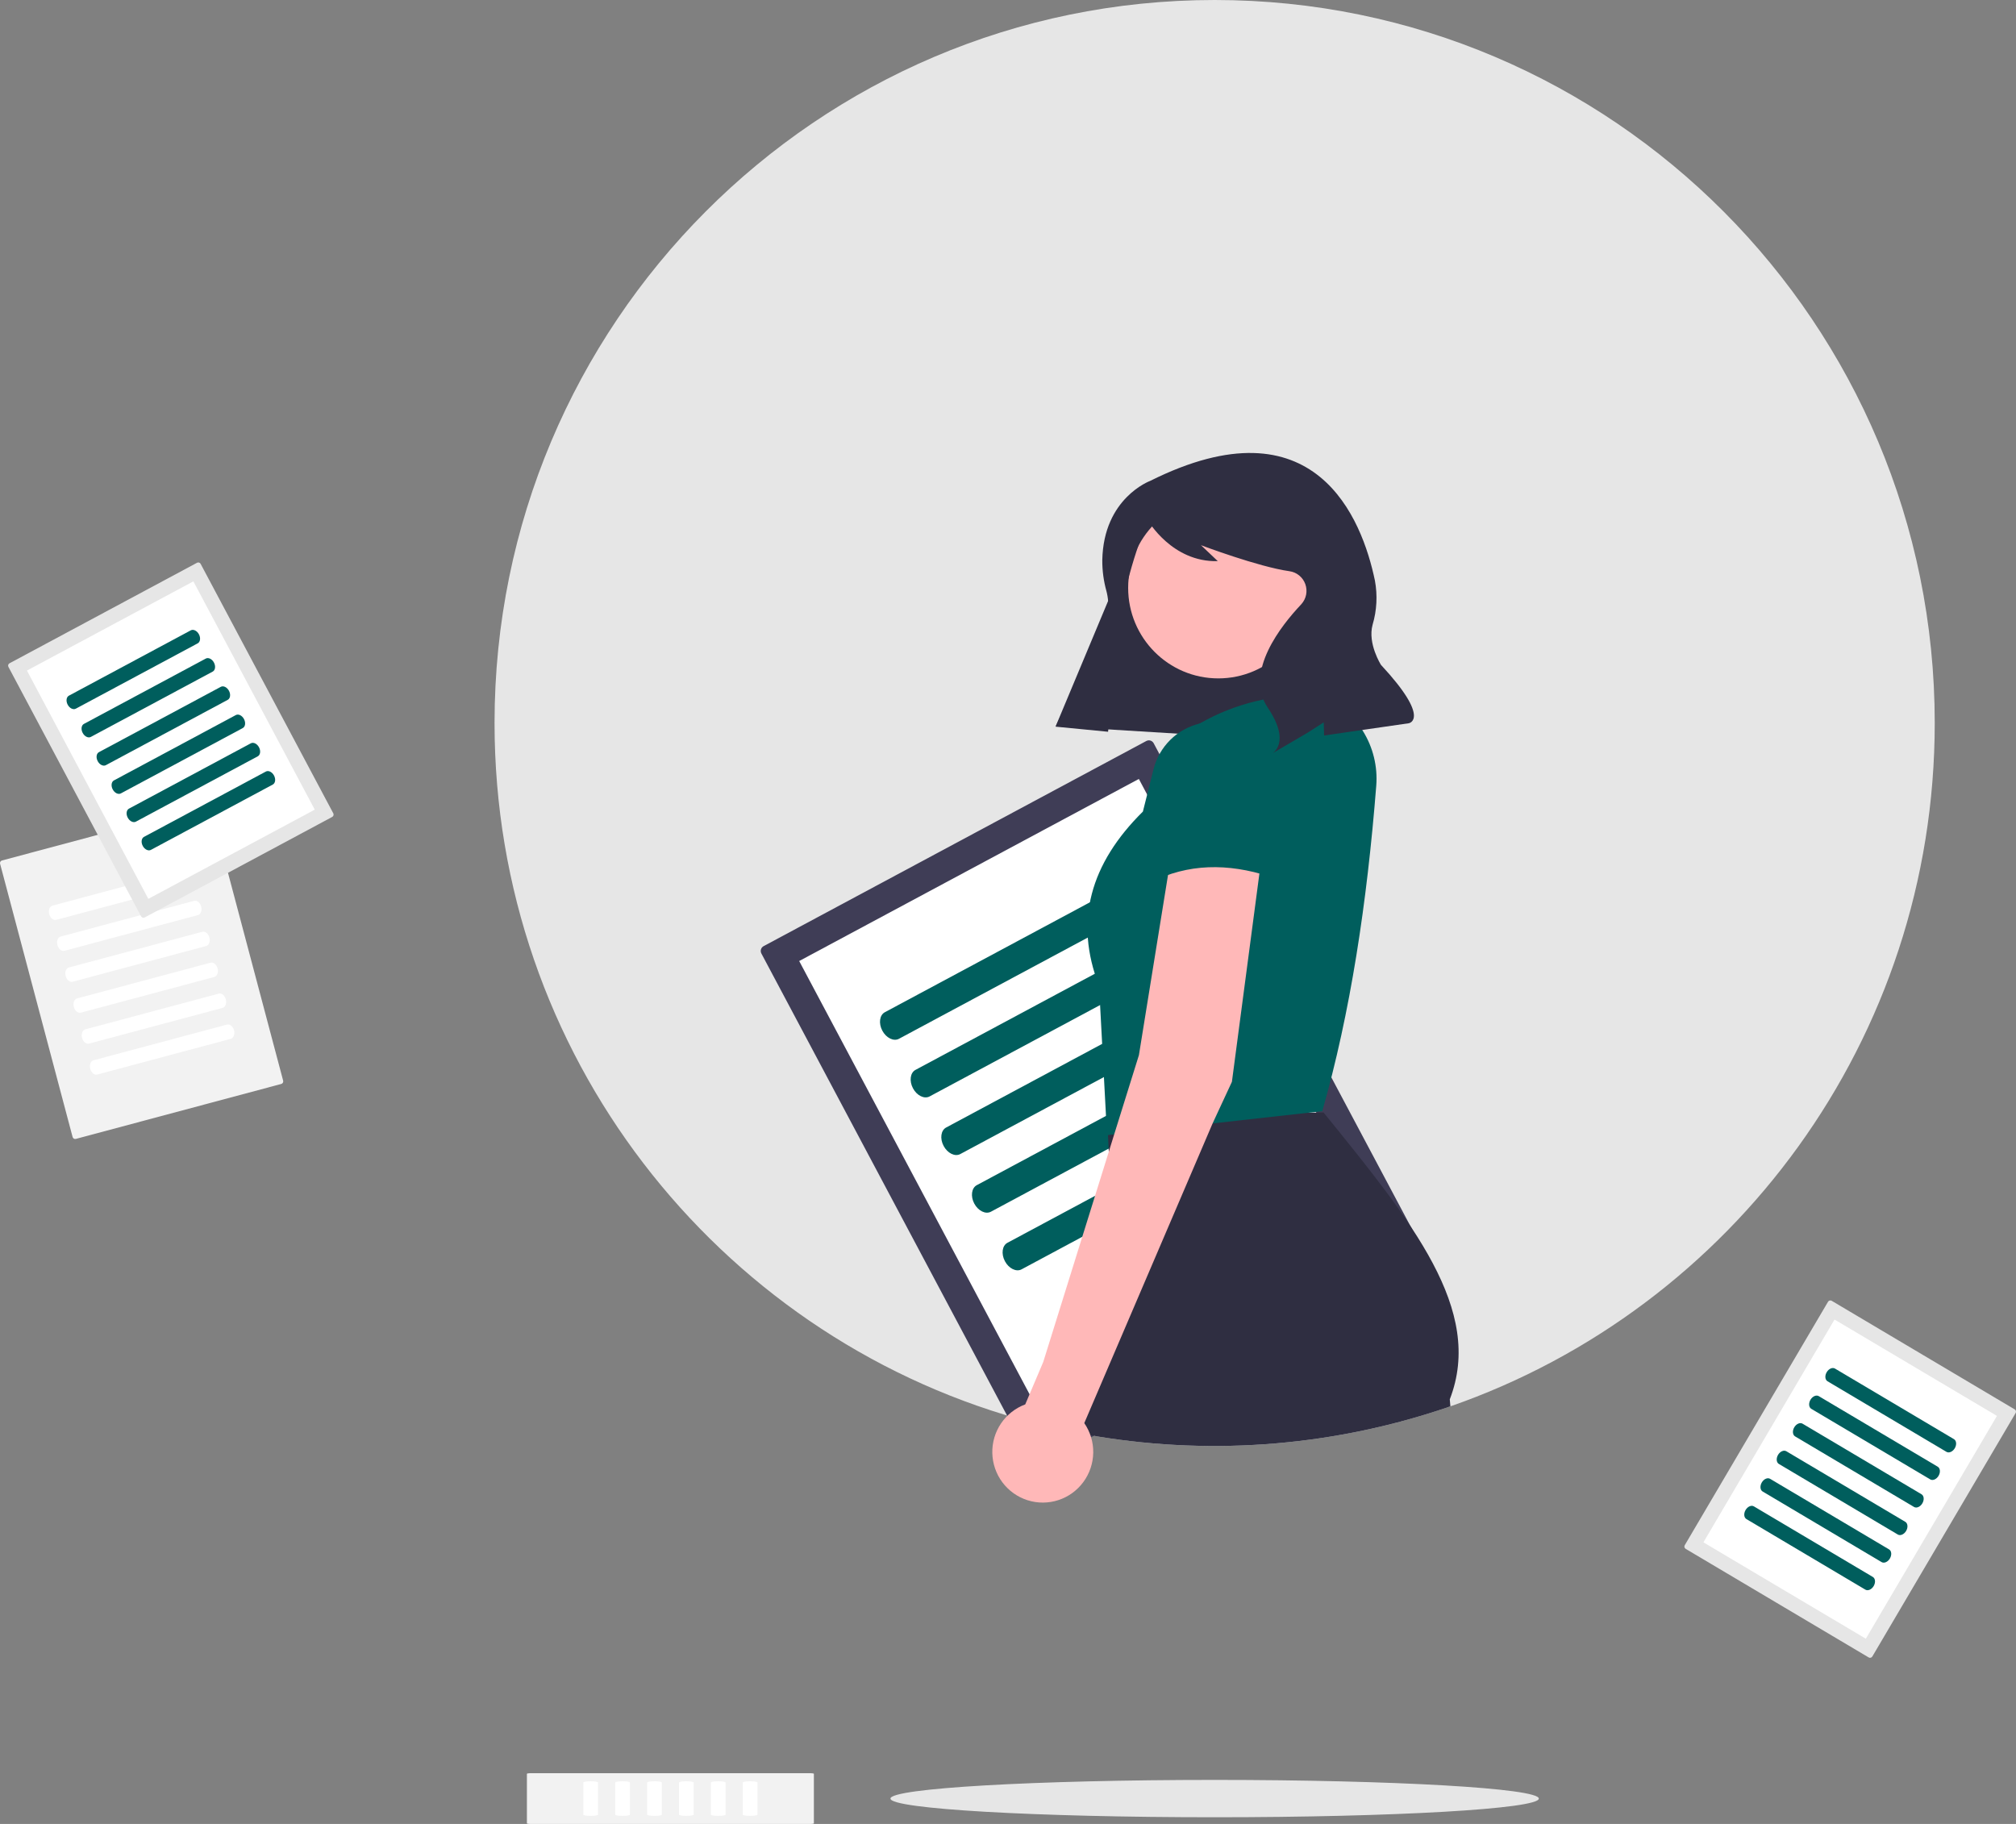 <svg width="168" height="152" viewBox="0 0 168 152" fill="none" xmlns="http://www.w3.org/2000/svg">
<rect x="0" y="0" width="168" height="152" fill="#808080" stroke="none"/>
<g clip-path="url(#clip0_380_3429)">
<path d="M161.228 60.252C161.228 86.621 144.36 109.032 120.866 117.201C111.409 120.47 101.291 121.331 91.422 119.704C90.485 119.551 89.555 119.375 88.632 119.175C87.381 118.908 86.144 118.602 84.923 118.255C59.699 111.127 41.212 87.857 41.212 60.252C41.212 26.976 68.078 0 101.22 0C134.362 0 161.228 26.976 161.228 60.252Z" fill="#E6E6E6"/>
<path d="M63.634 78.849C63.529 78.906 63.45 79.002 63.415 79.117C63.38 79.232 63.392 79.357 63.449 79.463L86.01 121.893C86.067 121.999 86.163 122.078 86.277 122.113C86.392 122.148 86.516 122.136 86.622 122.079L118.514 104.983C118.62 104.926 118.699 104.829 118.734 104.714C118.769 104.599 118.757 104.475 118.7 104.369L96.139 61.939C96.082 61.833 95.986 61.753 95.871 61.718C95.757 61.683 95.633 61.696 95.527 61.752L63.634 78.849Z" fill="#3F3D56"/>
<path d="M66.599 80.089L87.245 118.916L115.55 103.743L94.904 64.915L66.599 80.089ZM64.805 81.05L64.809 81.048L64.805 81.051L64.805 81.05Z" fill="white"/>
<path d="M73.735 84.357C73.296 84.593 73.202 85.281 73.526 85.891C73.85 86.501 74.472 86.806 74.912 86.57L95.642 75.457C96.082 75.221 96.175 74.533 95.851 73.923C95.527 73.313 94.905 73.009 94.466 73.244L73.735 84.357Z" fill="#005E5D"/>
<path d="M76.29 89.161C75.85 89.397 75.757 90.085 76.081 90.695C76.405 91.305 77.027 91.609 77.466 91.374L98.197 80.261C98.636 80.025 98.73 79.337 98.406 78.727C98.082 78.117 97.46 77.812 97.02 78.048L76.29 89.161Z" fill="#005E5D"/>
<path d="M78.844 93.964C78.404 94.2 78.31 94.888 78.635 95.498C78.959 96.108 79.58 96.413 80.02 96.177L100.751 85.064C101.19 84.828 101.284 84.14 100.96 83.53C100.635 82.92 100.014 82.615 99.574 82.851L78.844 93.964Z" fill="#005E5D"/>
<path d="M81.398 98.768C80.959 99.004 80.865 99.692 81.189 100.302C81.514 100.912 82.135 101.216 82.575 100.981L103.305 89.868C103.745 89.632 103.839 88.944 103.514 88.334C103.19 87.724 102.568 87.419 102.129 87.655L81.398 98.768Z" fill="#005E5D"/>
<path d="M83.952 103.571C83.512 103.807 83.419 104.495 83.743 105.105C84.067 105.715 84.689 106.019 85.129 105.784L105.859 94.671C106.299 94.435 106.392 93.747 106.068 93.137C105.744 92.527 105.122 92.222 104.682 92.458L83.952 103.571Z" fill="#005E5D"/>
<path d="M87.978 60.518L106.762 61.67L112.022 45.918L95.546 42.422L87.978 60.518Z" fill="#2F2E41"/>
<path d="M101.525 56.535C105.674 56.535 109.038 53.157 109.038 48.991C109.038 44.825 105.674 41.448 101.525 41.448C97.376 41.448 94.013 44.825 94.013 48.991C94.013 53.157 97.376 56.535 101.525 56.535Z" fill="#FFB8B8"/>
<path d="M120.816 116.614L120.865 117.201C111.408 120.47 101.291 121.33 91.421 119.704L88.631 119.175L91.286 113.263L93.026 109.388L92.4 95.981L92.333 94.594L92.251 92.824L93.385 92.817L101.445 92.769L109.127 92.72L110.298 92.713C117.643 101.784 123.704 109.157 120.816 116.614Z" fill="#2F2E41"/>
<path d="M110.188 92.602L92.252 94.603L91.588 82.153C89.483 76.762 90.872 71.951 95.241 67.633L96.129 64.104C96.362 63.177 96.844 62.333 97.521 61.662C98.199 60.991 99.047 60.52 99.973 60.299C102.909 58.608 106.235 57.803 109.966 57.918C111.457 58.502 112.72 59.552 113.571 60.913C114.421 62.274 114.813 63.873 114.688 65.475C113.917 75.259 112.531 84.419 110.188 92.602Z" fill="#005E5D"/>
<path d="M95.842 40.079C95.842 40.079 91.957 41.502 91.858 46.677C91.852 47.548 91.968 48.415 92.201 49.254C92.453 50.205 92.655 52.268 90.962 55.019C89.855 56.805 88.854 58.654 87.965 60.558L92.339 60.982L93.062 53.702C93.413 50.172 94.279 46.714 95.633 43.437L95.661 43.369C95.661 43.369 97.668 46.871 101.482 46.763L100.081 45.434C100.081 45.434 104.858 47.24 107.456 47.603C107.752 47.644 108.032 47.766 108.264 47.955C108.497 48.144 108.673 48.394 108.775 48.676C108.877 48.959 108.901 49.264 108.843 49.559C108.785 49.853 108.648 50.127 108.446 50.349C108.431 50.366 108.415 50.383 108.4 50.4C106.811 52.087 103.65 56.009 105.641 58.963C107.632 61.918 106.021 62.785 106.021 62.785L108.971 61.059L110.31 60.2L110.341 61.294L117.401 60.273C117.401 60.273 119.3 59.946 115.083 55.411C115.083 55.411 113.954 53.636 114.382 52.066C114.737 50.871 114.803 49.609 114.576 48.383C113.517 43.282 109.639 33.189 95.842 40.079Z" fill="#2F2E41"/>
<path d="M101.22 151.444C116.14 151.444 128.235 150.747 128.235 149.888C128.235 149.028 116.14 148.332 101.22 148.332C86.3 148.332 74.205 149.028 74.205 149.888C74.205 150.747 86.3 151.444 101.22 151.444Z" fill="#E6E6E6"/>
<path d="M0.164 71.71C0.108 71.725 0.059 71.762 0.03 71.813C0 71.864 -0.008 71.925 0.007 71.982L6.05 94.755C6.066 94.812 6.103 94.86 6.153 94.89C6.204 94.919 6.265 94.927 6.321 94.912L23.439 90.333C23.495 90.318 23.544 90.281 23.573 90.23C23.603 90.179 23.611 90.118 23.596 90.061L17.553 67.288C17.538 67.231 17.501 67.183 17.45 67.153C17.399 67.124 17.339 67.115 17.282 67.13L0.164 71.71Z" fill="#F2F2F2"/>
<path d="M4.371 75.471C4.135 75.534 4.014 75.852 4.1 76.179C4.187 76.507 4.45 76.722 4.686 76.659L15.812 73.682C16.048 73.619 16.169 73.301 16.083 72.974C15.996 72.646 15.733 72.431 15.497 72.494L4.371 75.471Z" fill="white"/>
<path d="M5.054 78.049C4.818 78.112 4.697 78.43 4.784 78.757C4.871 79.085 5.133 79.3 5.369 79.237L16.496 76.26C16.732 76.197 16.853 75.879 16.766 75.552C16.679 75.225 16.417 75.009 16.181 75.073L5.054 78.049Z" fill="white"/>
<path d="M5.739 80.627C5.503 80.69 5.382 81.008 5.469 81.335C5.555 81.663 5.818 81.878 6.054 81.815L17.18 78.838C17.416 78.775 17.538 78.457 17.451 78.13C17.364 77.803 17.101 77.588 16.865 77.651L5.739 80.627Z" fill="white"/>
<path d="M6.423 83.205C6.186 83.268 6.065 83.586 6.152 83.913C6.239 84.24 6.502 84.456 6.738 84.392L17.864 81.416C18.1 81.353 18.221 81.035 18.134 80.708C18.047 80.38 17.785 80.165 17.549 80.228L6.423 83.205Z" fill="white"/>
<path d="M7.107 85.783C6.871 85.846 6.75 86.164 6.837 86.491C6.924 86.819 7.186 87.034 7.422 86.971L18.549 83.994C18.785 83.931 18.906 83.613 18.819 83.286C18.732 82.958 18.469 82.743 18.233 82.806L7.107 85.783Z" fill="white"/>
<path d="M7.791 88.361C7.555 88.424 7.433 88.742 7.52 89.069C7.607 89.397 7.87 89.612 8.106 89.549L19.232 86.572C19.468 86.509 19.589 86.191 19.503 85.864C19.416 85.537 19.153 85.321 18.917 85.385L7.791 88.361Z" fill="white"/>
<path d="M43.909 151.948C43.909 151.977 44.008 152 44.131 152H67.602C67.725 152 67.824 151.977 67.824 151.948V147.827C67.824 147.799 67.725 147.775 67.602 147.775H44.131C44.008 147.775 43.909 147.799 43.909 147.827V151.948Z" fill="#F2F2F2"/>
<path d="M48.611 151.227C48.611 151.284 48.886 151.33 49.223 151.33C49.561 151.33 49.835 151.284 49.835 151.227V148.548C49.835 148.492 49.561 148.445 49.223 148.445C48.886 148.445 48.611 148.492 48.611 148.548V151.227Z" fill="white"/>
<path d="M51.269 151.227C51.269 151.284 51.543 151.33 51.881 151.33C52.218 151.33 52.493 151.284 52.493 151.227V148.548C52.493 148.492 52.218 148.445 51.881 148.445C51.543 148.445 51.269 148.492 51.269 148.548V151.227Z" fill="white"/>
<path d="M53.926 151.227C53.926 151.284 54.2 151.33 54.538 151.33C54.875 151.33 55.15 151.284 55.15 151.227V148.548C55.15 148.492 54.875 148.445 54.538 148.445C54.2 148.445 53.926 148.492 53.926 148.548V151.227Z" fill="white"/>
<path d="M56.583 151.227C56.583 151.284 56.858 151.33 57.195 151.33C57.532 151.33 57.807 151.284 57.807 151.227V148.548C57.807 148.492 57.532 148.445 57.195 148.445C56.858 148.445 56.583 148.492 56.583 148.548V151.227Z" fill="white"/>
<path d="M59.24 151.227C59.24 151.284 59.515 151.33 59.852 151.33C60.19 151.33 60.464 151.284 60.464 151.227V148.548C60.464 148.492 60.19 148.445 59.852 148.445C59.515 148.445 59.24 148.492 59.24 148.548V151.227Z" fill="white"/>
<path d="M61.898 151.227C61.898 151.284 62.172 151.33 62.51 151.33C62.847 151.33 63.121 151.284 63.121 151.227V148.548C63.121 148.492 62.847 148.445 62.51 148.445C62.172 148.445 61.898 148.492 61.898 148.548V151.227Z" fill="white"/>
<path d="M0.793 55.276C0.741 55.304 0.702 55.351 0.685 55.407C0.668 55.464 0.674 55.525 0.702 55.577L11.757 76.367C11.784 76.418 11.831 76.457 11.887 76.474C11.944 76.492 12.004 76.486 12.056 76.458L27.683 68.081C27.735 68.053 27.773 68.006 27.79 67.949C27.808 67.893 27.802 67.832 27.774 67.78L16.719 46.99C16.692 46.938 16.645 46.899 16.588 46.882C16.532 46.865 16.471 46.871 16.42 46.899L0.793 55.276Z" fill="#E6E6E6"/>
<path d="M2.245 55.883L12.361 74.908L26.23 67.473L16.114 48.449L2.245 55.883ZM1.366 56.355L1.368 56.353L1.366 56.355L1.366 56.355Z" fill="white"/>
<path d="M5.742 57.975C5.527 58.09 5.481 58.428 5.64 58.726C5.798 59.025 6.103 59.175 6.318 59.059L16.476 53.614C16.691 53.498 16.737 53.161 16.578 52.862C16.419 52.564 16.115 52.414 15.899 52.53L5.742 57.975Z" fill="#005E5D"/>
<path d="M6.993 60.328C6.778 60.444 6.732 60.781 6.891 61.08C7.049 61.379 7.354 61.528 7.569 61.413L17.727 55.968C17.942 55.852 17.988 55.515 17.829 55.216C17.67 54.917 17.366 54.768 17.15 54.883L6.993 60.328Z" fill="#005E5D"/>
<path d="M8.245 62.682C8.029 62.798 7.984 63.135 8.143 63.434C8.301 63.733 8.606 63.882 8.821 63.767L18.979 58.322C19.194 58.206 19.24 57.869 19.081 57.57C18.922 57.271 18.618 57.122 18.402 57.237L8.245 62.682Z" fill="#005E5D"/>
<path d="M9.496 65.036C9.28 65.151 9.235 65.489 9.393 65.787C9.552 66.086 9.857 66.236 10.072 66.12L20.23 60.675C20.445 60.559 20.491 60.222 20.332 59.923C20.173 59.625 19.869 59.475 19.653 59.591L9.496 65.036Z" fill="#005E5D"/>
<path d="M10.748 67.389C10.532 67.505 10.486 67.842 10.645 68.141C10.804 68.44 11.109 68.589 11.324 68.474L21.482 63.029C21.697 62.913 21.743 62.576 21.584 62.277C21.425 61.978 21.121 61.829 20.905 61.944L10.748 67.389Z" fill="#005E5D"/>
<path d="M11.999 69.743C11.783 69.859 11.738 70.196 11.896 70.495C12.055 70.793 12.36 70.943 12.575 70.827L22.733 65.382C22.948 65.266 22.994 64.929 22.835 64.63C22.676 64.332 22.372 64.182 22.156 64.298L11.999 69.743Z" fill="#005E5D"/>
<path d="M152.641 108.404C152.59 108.374 152.53 108.366 152.473 108.381C152.416 108.395 152.367 108.432 152.337 108.483L140.396 128.772C140.366 128.823 140.358 128.883 140.372 128.941C140.387 128.998 140.423 129.047 140.474 129.077L155.725 138.126C155.775 138.156 155.836 138.164 155.892 138.149C155.949 138.135 155.998 138.098 156.028 138.047L167.969 117.758C167.999 117.707 168.008 117.647 167.993 117.589C167.978 117.532 167.942 117.483 167.891 117.453L152.641 108.404Z" fill="#E6E6E6"/>
<path d="M152.878 109.966L141.951 128.533L155.486 136.564L166.413 117.997L152.878 109.966ZM152.021 109.457L152.023 109.458L152.021 109.457L152.021 109.457Z" fill="white"/>
<path d="M152.917 114.053C152.706 113.928 152.396 114.064 152.224 114.356C152.052 114.647 152.084 114.986 152.294 115.111L162.207 120.993C162.417 121.117 162.728 120.981 162.9 120.69C163.071 120.398 163.04 120.059 162.83 119.935L152.917 114.053Z" fill="#005E5D"/>
<path d="M151.565 116.35C151.355 116.225 151.044 116.361 150.872 116.652C150.701 116.944 150.732 117.283 150.942 117.408L160.855 123.289C161.066 123.414 161.376 123.278 161.548 122.987C161.72 122.695 161.688 122.356 161.478 122.231L151.565 116.35Z" fill="#005E5D"/>
<path d="M150.214 118.646C150.003 118.522 149.693 118.658 149.521 118.949C149.349 119.241 149.381 119.58 149.591 119.705L159.504 125.586C159.714 125.711 160.025 125.575 160.196 125.284C160.368 124.992 160.337 124.653 160.127 124.528L150.214 118.646Z" fill="#005E5D"/>
<path d="M148.862 120.943C148.652 120.819 148.341 120.954 148.169 121.246C147.998 121.538 148.029 121.877 148.239 122.001L158.152 127.883C158.363 128.008 158.673 127.872 158.845 127.58C159.017 127.289 158.985 126.95 158.775 126.825L148.862 120.943Z" fill="#005E5D"/>
<path d="M147.509 123.24C147.299 123.115 146.988 123.251 146.817 123.543C146.645 123.835 146.676 124.174 146.887 124.298L156.8 130.18C157.01 130.305 157.321 130.169 157.492 129.877C157.664 129.586 157.633 129.247 157.422 129.122L147.509 123.24Z" fill="#005E5D"/>
<path d="M146.158 125.537C145.948 125.412 145.637 125.548 145.465 125.84C145.294 126.132 145.325 126.47 145.535 126.595L155.448 132.477C155.658 132.602 155.969 132.466 156.141 132.174C156.312 131.883 156.281 131.544 156.071 131.419L146.158 125.537Z" fill="#005E5D"/>
<path d="M97.566 71.481L97.336 72.912L94.909 87.933L93.385 92.818L92.849 94.537L92.4 95.982L86.937 113.502L85.438 117.037C84.616 117.343 83.909 117.898 83.417 118.627C82.925 119.355 82.671 120.22 82.693 121.1C82.714 121.981 83.008 122.832 83.535 123.536C84.062 124.239 84.795 124.76 85.631 125.025C86.467 125.29 87.365 125.286 88.199 125.014C89.033 124.742 89.761 124.214 90.281 123.506C90.802 122.798 91.089 121.944 91.103 121.063C91.117 120.183 90.856 119.321 90.357 118.596L101.049 93.623L101.445 92.769L102.659 90.156L104.951 72.794L105.095 71.703L97.566 71.481Z" fill="#FFB8B8"/>
<path d="M106.423 73.259C102.943 72.003 99.605 71.87 96.459 73.259L97.486 64.322C97.448 63.206 97.848 62.12 98.6 61.297C99.352 60.474 100.395 59.98 101.505 59.921C102.63 59.862 103.731 60.254 104.568 61.01C105.405 61.766 105.908 62.825 105.968 63.954L105.968 63.968L106.423 73.259Z" fill="#005E5D"/>
</g>
<defs>
<clipPath id="clip0_380_3429">
<rect width="168" height="152" fill="white"/>
</clipPath>
</defs>
</svg>
